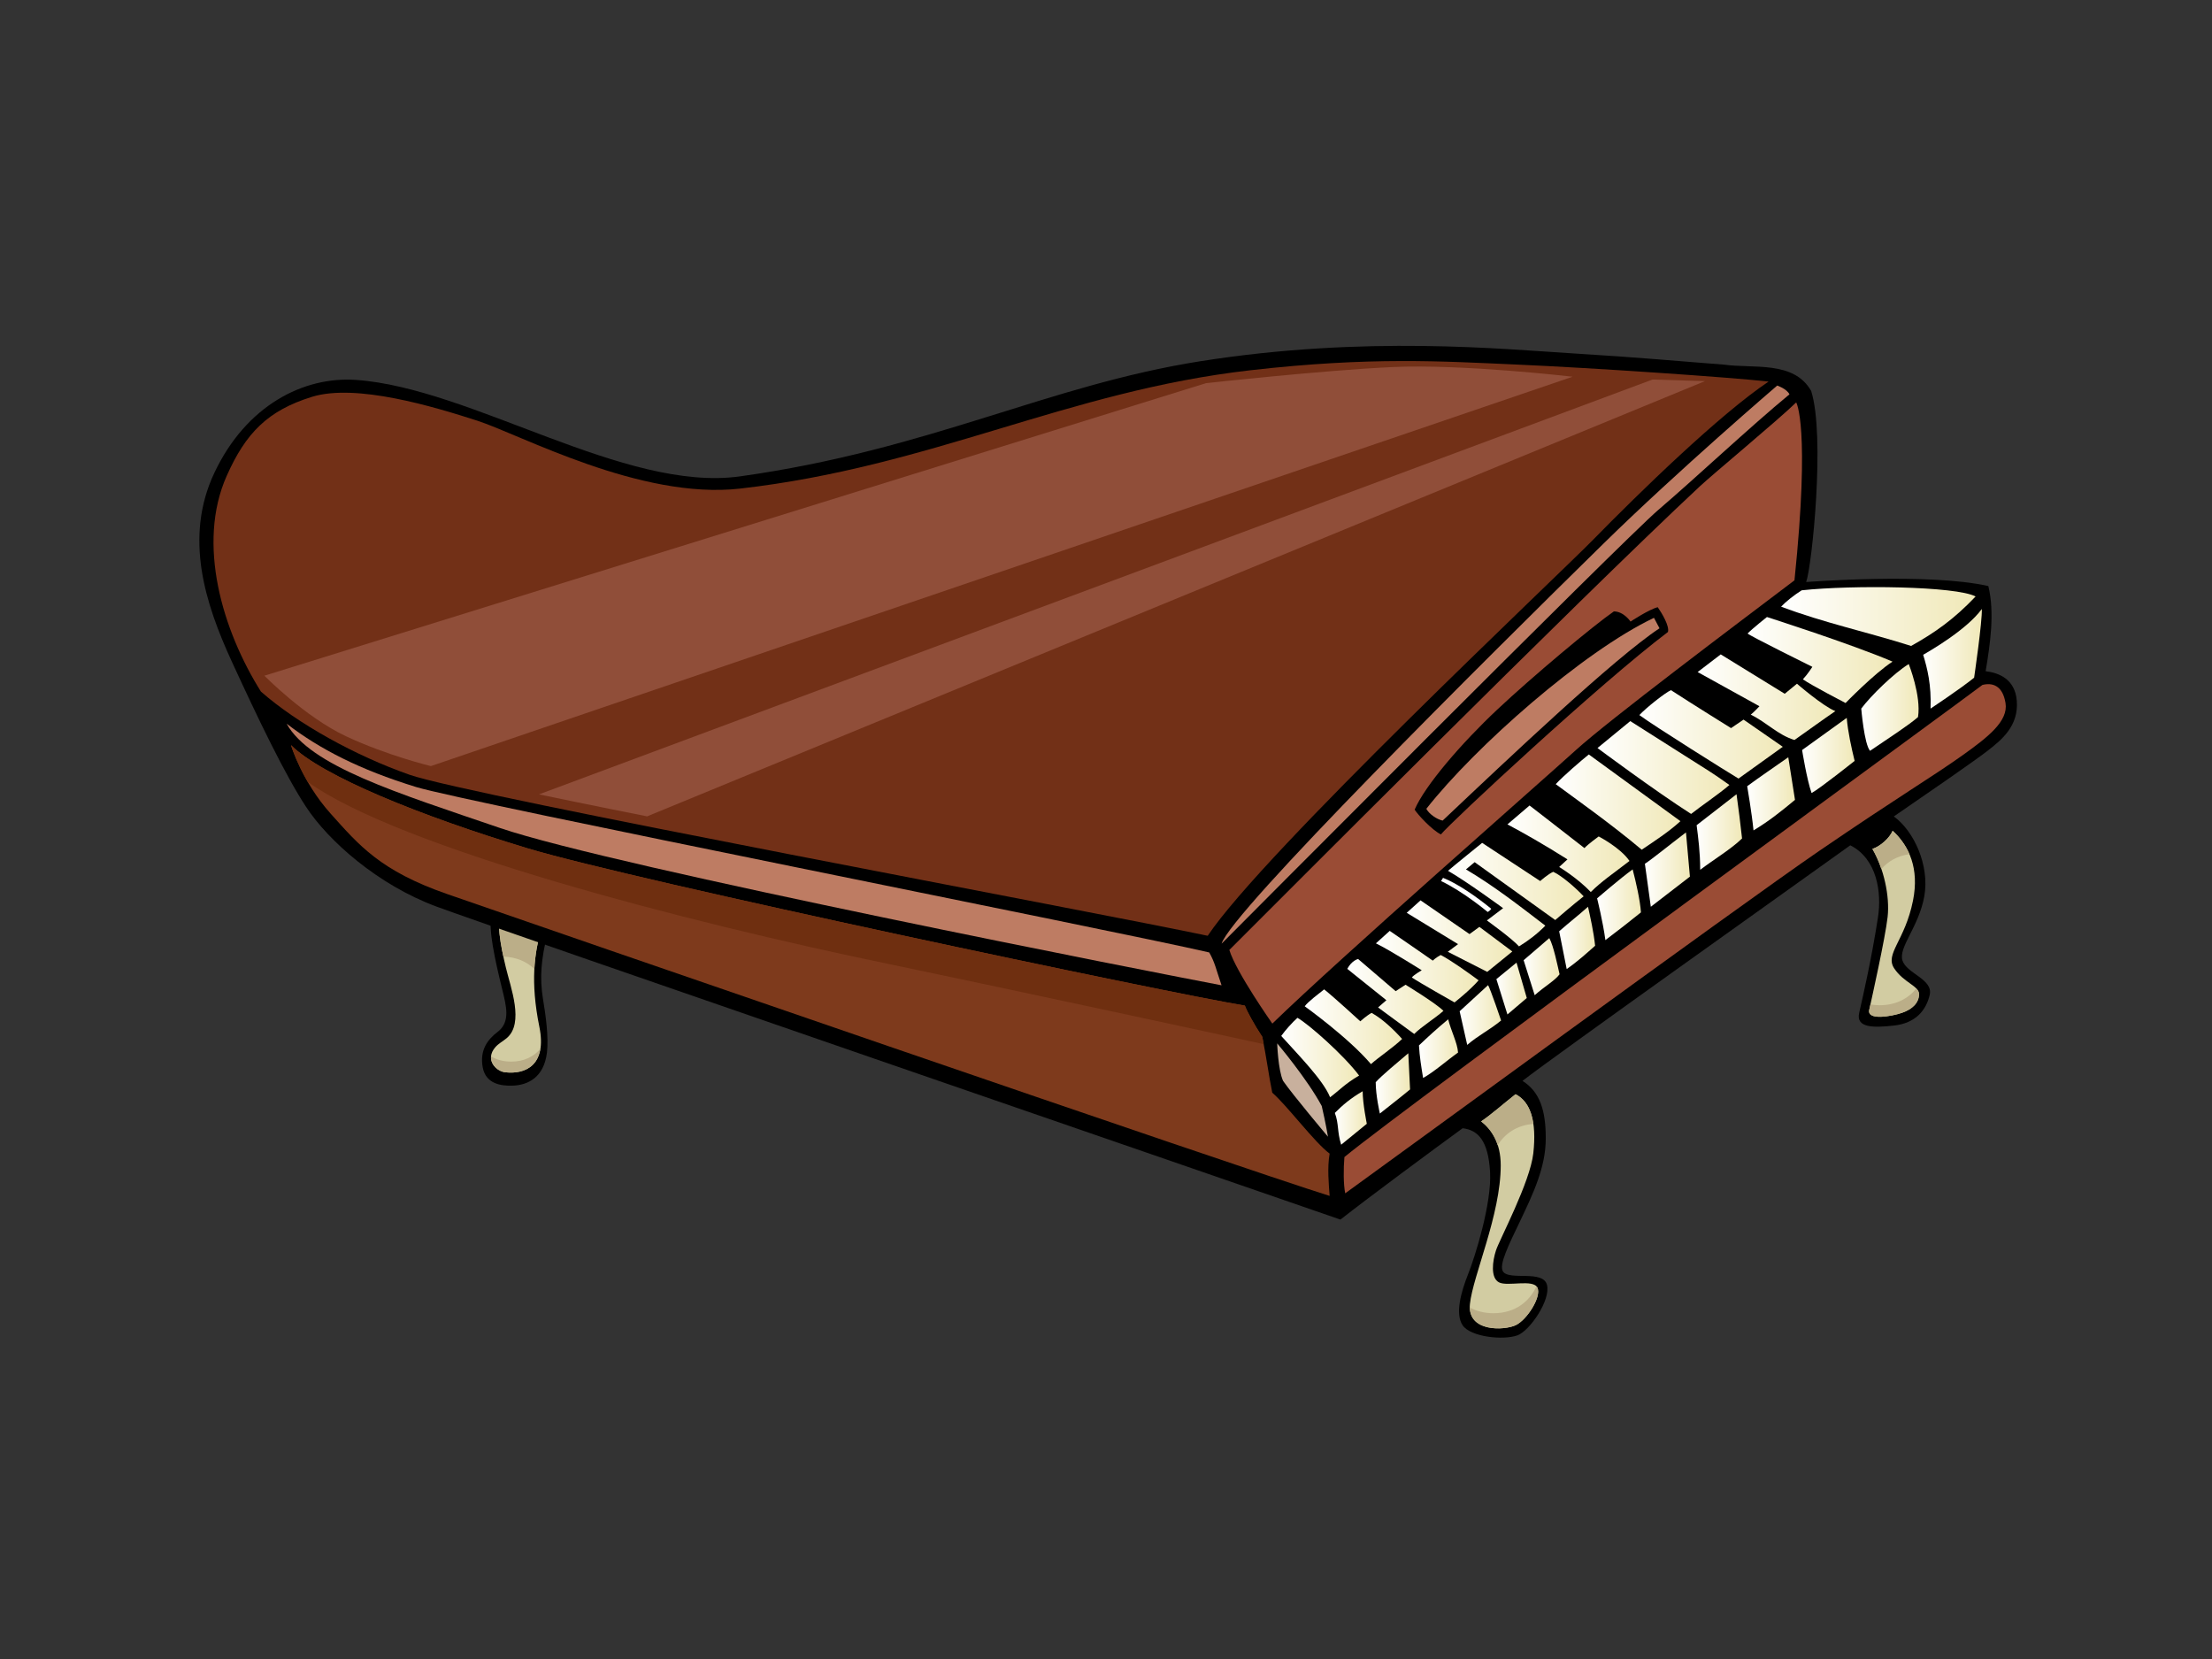 <?xml version="1.0" encoding="utf-8"?>
<!-- Generator: Adobe Illustrator 17.0.0, SVG Export Plug-In . SVG Version: 6.00 Build 0)  -->
<!DOCTYPE svg PUBLIC "-//W3C//DTD SVG 1.1//EN" "http://www.w3.org/Graphics/SVG/1.1/DTD/svg11.dtd">
<svg version="1.1" id="Layer_1" xmlns="http://www.w3.org/2000/svg" xmlns:xlink="http://www.w3.org/1999/xlink" x="0px" y="0px"
	 width="800px" height="600px" viewBox="0 0 800 600" enable-background="new 0 0 800 600" xml:space="preserve">
<rect x="0" y="0" width="800" height="600" fill="#333333" stroke="none"/>
<g>
	<path d="M197.987,337.769c1.581-6.296,4.567-12.693-0.549-17.652c-3.633-3.526-12.057-7.743-15.886-2.423
		c-4.716,6.551-4.803,15.69-3.332,24.375c0.904,5.344,2.135,10.515,3.404,15.704c1.472,6.012,3.084,11.846-1.649,15.425
		c-3.574,2.703-6.565,6.586-5.381,12.881c1.152,6.139,7.027,6.651,10.578,6.566c5.857-0.138,11.548-3.041,12.639-11.941
		c0.683-5.572-0.504-13.904-1.403-19.232C195.078,353.59,195.738,346.723,197.987,337.769z"/>
	<path fill="#D2CCA2" d="M195.063,371.339c2.814,13.895-4.966,17.32-12.431,16.455c-3.232-0.374-7.361-4.585-3.507-9.037
		c1.202-1.386,2.796-2.177,4.123-3.294c6.44-5.409,1.404-18.382-0.298-25.552c-1.854-7.816-3.763-16.807-1.58-24.862
		c2.027-7.469,8.444-5.299,12.383-3.056c5.407,3.078,3.855,6.488,1.748,14.658C193.394,344.821,191.72,354.811,195.063,371.339z"/>
	<path fill="#BBAE88" d="M184.88,383.948c-2.758,0-5.1-0.651-7.049-1.741c-0.08-0.014-0.164-0.02-0.24-0.036
		c-0.185,2.994,2.666,5.347,5.042,5.622c5.726,0.665,11.603-1.236,12.767-8.424C193.05,382.119,189.546,383.948,184.88,383.948z"/>
	<path fill="#BBAE88" d="M193.264,350.457c0.289-5.398,1.21-9.823,2.238-13.807c2.107-8.17,3.658-11.58-1.748-14.658
		c-3.939-2.243-10.356-4.413-12.383,3.056c-1.824,6.733-0.784,14.113,0.688,20.921C186.802,346.13,190.547,347.836,193.264,350.457z
		"/>
	<path d="M729.395,253.387c-0.643-7.63-6.215-10.029-11.26-10.638c1.616-9.637,3.331-21.191,0.975-30.784
		c-21.435-4.915-65.886-1.47-65.886-1.47c2.112-5.836,6.943-52.835,1.811-69.116c-6.339-11.058-20.833-7.985-31.703-9.521
		c-16.305-1.231-29.361-2.521-54.433-4.047c-25.069-1.526-75.031-6.591-134.783,2.834c-55.284,8.721-97.926,32.048-166.495,41.641
		c-41.787,5.845-97.14-31.976-138.853-34.883c-19.003-1.324-39.716,9.207-51.236,33.589c-11.048,23.386-3.377,47.199,6.306,68.28
		c9.683,21.081,19.272,40.981,26.799,52.47c8.108,12.373,26.005,28.29,47.273,36.154c21.268,7.863,292.607,101.262,326.876,113.182
		c10.569-8.295,32.839-24.751,44.197-33.036c5.571,0.654,9.275,4.497,9.917,15.834c0.641,11.337-5.407,30.562-7.955,36.974
		c-2.546,6.411-4.75,14.321-1.963,18.464c2.784,4.143,14.429,5.507,19.774,3.645c4.424-1.539,12.214-12.862,10.714-18.313
		c-1.5-5.45-13.438-1.445-15.846-4.718c-1.717-2.329,2.108-9.854,6.102-18.236c4.81-10.096,9.32-19.578,9.32-29.978
		c0-10.05-2.078-16.805-8.42-20.8c11.143-8.721,100.985-72.557,118.556-85.201c9.662,4.912,11.424,16.971,10.003,26.121
		c-2.3,14.821-5.228,27.637-6.789,34.487c-1.226,5.377,4.926,5.45,12.643,4.578c7.714-0.872,11.569-5.45,12.868-11.112
		c1.297-5.663-8.361-7.665-9.869-12.433c-1.509-4.769,5.998-12.209,7.929-23.328c1.927-11.119-3.799-23.526-11.043-28.748
		c11.471-7.88,28.935-19.882,33.97-23.794C723.931,267.57,730.163,262.514,729.395,253.387z"/>
	<path fill="#723017" d="M639.637,138.001c-17.735,11.902-46.538,39.902-63.706,57.441
		c-12.593,12.865-119.037,112.878-139.146,142.997c-40.459-8.601-267.038-50.643-288.72-58.258
		c-19.489-6.845-40.41-18.387-53.696-30.06c-13.886-22.118-23.314-53.419-12.377-78.026c6.871-15.455,14.814-23.603,30.795-28.566
		c15.981-4.965,44.152,3.559,59.78,8.599c15.629,5.041,58.992,28.691,95.104,24.575c69.376-7.907,118.232-35.231,184.521-42.789
		c43.623-4.973,69.418-3.245,96.564-2.058C575.903,133.044,626.051,136.465,639.637,138.001z"/>
	<path fill="#BE7C63" d="M647.185,142.609c-14.141,11.655-34.663,30.908-47.402,41.775
		c-12.739,10.867-157.97,156.898-157.97,156.898c3.427-11.337,94.944-102.336,138.041-144.61
		c27.085-26.567,62.905-57.233,62.905-57.233S646.187,140.602,647.185,142.609z"/>
	<path fill="#9A4C35" d="M648.996,209.882c-21.17,16.036-67.183,50.588-79.104,61.436c-11.921,10.848-85.522,75.332-109.736,98.878
		c0,0-13.134-18.654-15.55-26.64c12.57-12.5,125.673-126.159,170.275-167.771c4.628-4.32,28.093-23.789,34.736-30.241
		C649.616,145.543,654.758,153.973,648.996,209.882z"/>
	<linearGradient id="SVGID_1_" gradientUnits="userSpaceOnUse" x1="644.165" y1="222.98" x2="714.513" y2="222.98">
		<stop  offset="0" style="stop-color:#FFFFFF"/>
		<stop  offset="1" style="stop-color:#F0E8B7"/>
	</linearGradient>
	<path fill="url(#SVGID_1_)" d="M714.513,215.718c-7.903,8.307-14.76,13.103-23.332,17.899
		c-15.398-4.915-31.618-8.378-47.016-14.212c1.661-1.772,4.661-4.169,7.446-5.913C670.039,211.529,707.325,211.964,714.513,215.718z
		"/>
	<path d="M589.698,224.802c0,0,6.732-4.441,9.84-5.195c1.511,2.152,4.301,6.807,3.7,8.958
		c-24.365,18.374-78.707,68.946-82.123,73.221c-3.43-1.744-8.356-7.194-9.493-8.966c3.707-8.693,16.983-24.079,29.85-36.163
		c12.865-12.084,34.666-30.314,42.213-35.537C587.331,221.157,589.698,224.802,589.698,224.802z"/>
	<linearGradient id="SVGID_2_" gradientUnits="userSpaceOnUse" x1="695.539" y1="238.257" x2="716.763" y2="238.257">
		<stop  offset="0" style="stop-color:#FFFFFF"/>
		<stop  offset="1" style="stop-color:#F0E8B7"/>
	</linearGradient>
	<path fill="url(#SVGID_2_)" d="M713.967,245.103c-5.427,4.355-15.757,11.163-15.757,11.163c0.329-8.547-1.159-14.533-2.67-19.447
		c2.109-1.23,15.642-8.939,21.213-16.569C716.966,224.609,713.967,245.103,713.967,245.103z"/>
	<linearGradient id="SVGID_3_" gradientUnits="userSpaceOnUse" x1="632.04" y1="238.703" x2="684.465" y2="238.703">
		<stop  offset="0" style="stop-color:#FFFFFF"/>
		<stop  offset="1" style="stop-color:#F0E8B7"/>
	</linearGradient>
	<path fill="url(#SVGID_3_)" d="M684.465,239.285c-6.641,4.3-16.998,14.97-16.998,14.97s-12.41-6.424-15.429-8.575
		c1.672-1.755,3.43-4.506,3.43-4.506s-22.964-11.356-23.429-12.063c1.811-1.845,6.998-5.96,6.998-5.96
		S669.372,232.834,684.465,239.285z"/>
	<path fill="#BE7C63" d="M600.183,227.226c-16.284,10.756-54.634,47.051-78.427,69.547c-2.143-0.436-4.926-2.398-5.904-4.26
		c17.762-22.556,56.616-56.857,82.332-69.066L600.183,227.226z"/>
	<linearGradient id="SVGID_4_" gradientUnits="userSpaceOnUse" x1="613.975" y1="252.15" x2="663.789" y2="252.15">
		<stop  offset="0" style="stop-color:#FFFFFF"/>
		<stop  offset="1" style="stop-color:#F0E8B7"/>
	</linearGradient>
	<path fill="url(#SVGID_4_)" d="M645.47,250.913l4.426-3.634c0,0,9.463,8.192,13.893,9.909c-4.528,3.072-9.963,7.064-14.794,10.444
		c-6.039-1.844-10.076-6.396-15.812-9.161c1.428-1.162,3.142-3.052,3.142-3.052l-22.35-12.361l8.35-6.388L645.47,250.913z"/>
	<linearGradient id="SVGID_5_" gradientUnits="userSpaceOnUse" x1="673.15" y1="255.855" x2="693.884" y2="255.855">
		<stop  offset="0" style="stop-color:#FFFFFF"/>
		<stop  offset="1" style="stop-color:#F0E8B7"/>
	</linearGradient>
	<path fill="url(#SVGID_5_)" d="M693.678,259.339c-3.496,3.057-10.781,7.707-17.354,12.213c-2.115-2.456-3.174-15.286-3.174-15.286
		c3.461-4.627,11.738-12.729,17.173-16.108C690.323,240.158,694.896,251.639,693.678,259.339z"/>
	<path fill="#9A4C35" d="M725.322,254.259c1.072,6.541-6.292,12.309-15.642,18.968c-10.713,7.63-22.927,14.825-51.64,34.446
		c-28.713,19.621-165.75,119.84-171.525,123.907c-0.651-3.166-0.664-8.916-0.293-13.111
		c21.217-17.612,225.312-166.45,230.744-170.75C720.396,246.847,724.252,247.719,725.322,254.259z"/>
	<linearGradient id="SVGID_6_" gradientUnits="userSpaceOnUse" x1="592.898" y1="265.593" x2="644.769" y2="265.593">
		<stop  offset="0" style="stop-color:#FFFFFF"/>
		<stop  offset="1" style="stop-color:#F0E8B7"/>
	</linearGradient>
	<path fill="url(#SVGID_6_)" d="M604.326,249.605c7.548,4.914,21.725,13.725,21.725,13.725l4.53-3.071l14.188,9.83l-16.015,11.493
		c-3.961-2.384-30.141-18.752-35.856-22.966C595.328,255.999,602.214,250.526,604.326,249.605z"/>
	<linearGradient id="SVGID_7_" gradientUnits="userSpaceOnUse" x1="651.754" y1="273.223" x2="670.753" y2="273.223">
		<stop  offset="0" style="stop-color:#FFFFFF"/>
		<stop  offset="1" style="stop-color:#F0E8B7"/>
	</linearGradient>
	<path fill="url(#SVGID_7_)" d="M670.753,275.185c0,0-12.572,10.029-15.571,11.628c-1.713-4.796-3.428-15.552-3.428-15.552
		l16.143-11.627C668.326,264.72,669.61,270.534,670.753,275.185z"/>
	<linearGradient id="SVGID_8_" gradientUnits="userSpaceOnUse" x1="577.756" y1="277.584" x2="625.468" y2="277.584">
		<stop  offset="0" style="stop-color:#FFFFFF"/>
		<stop  offset="1" style="stop-color:#F0E8B7"/>
	</linearGradient>
	<path fill="url(#SVGID_8_)" d="M589.612,260.798l25.43,16.133c0,0,4.816,2.918,10.426,6.976
		c-4.285,3.634-10.024,7.428-13.856,10.464c-12.999-8.284-33.856-23.835-33.856-23.835L589.612,260.798z"/>
	<path fill="#BE7C63" d="M150.497,284.639c17.663,5.43,252.153,51.805,286.834,59.825c2.057,3.623,2.416,5.892,4.463,11.882
		c-21.045-3.978-219.77-42.824-260.959-56.893c-37.406-12.778-68.622-22.375-77.18-37.727
		C115.591,270.892,130.026,278.347,150.497,284.639z"/>
	<path fill="#7E3A1C" d="M190.756,306.794c38.483,11.623,232.227,52.453,259.457,56.895c0.841,2.199,3.305,6.728,6.313,11.317
		c1.504,7.34,2.405,14.377,3.607,20.188c5.267,4.51,15.333,18.047,20.745,22.025c-0.902,5.199-0.301,11.01,0,15.293
		c-30.754-9.536-288.125-98.374-319.12-109.151c-24.229-8.424-31.872-17.61-42.226-29.154
		c-10.354-11.543-14.293-24.732-14.293-24.732C116.324,280.615,152.275,295.171,190.756,306.794z"/>
	<path fill="#6F2F10" d="M321.127,348.585c34.225,7.085,124.735,26.565,135.919,29.056c-0.168-0.872-0.34-1.751-0.52-2.635
		c-3.007-4.589-5.472-9.117-6.313-11.317c-27.23-4.442-220.974-45.272-259.457-56.895c-38.482-11.623-74.433-26.179-85.517-37.32
		c0,0,1.784,5.935,6.07,13.323C144.665,306.617,247.438,333.325,321.127,348.585z"/>
	<linearGradient id="SVGID_9_" gradientUnits="userSpaceOnUse" x1="631.897" y1="287.103" x2="649.184" y2="287.103">
		<stop  offset="0" style="stop-color:#FFFFFF"/>
		<stop  offset="1" style="stop-color:#F0E8B7"/>
	</linearGradient>
	<path fill="url(#SVGID_9_)" d="M649.184,289.283c-5.168,4.283-9.43,7.704-15.001,11.045c-0.57-5.958-2.285-15.986-2.285-15.986
		c4.714-3.489,10.143-7.123,14.855-10.466L649.184,289.283z"/>
	<linearGradient id="SVGID_10_" gradientUnits="userSpaceOnUse" x1="562.648" y1="290.084" x2="607.755" y2="290.084">
		<stop  offset="0" style="stop-color:#FFFFFF"/>
		<stop  offset="1" style="stop-color:#F0E8B7"/>
	</linearGradient>
	<path fill="url(#SVGID_10_)" d="M607.754,296.987c-4.285,3.924-9.469,7.249-13.999,10.32c-11.571-9.738-24.857-19.04-31.108-23.702
		c2.823-3.041,9.25-8.564,11.966-10.744C574.614,272.86,599.184,290.738,607.754,296.987z"/>
	<linearGradient id="SVGID_11_" gradientUnits="userSpaceOnUse" x1="613.612" y1="300.911" x2="630.038" y2="300.911">
		<stop  offset="0" style="stop-color:#FFFFFF"/>
		<stop  offset="1" style="stop-color:#F0E8B7"/>
	</linearGradient>
	<path fill="url(#SVGID_11_)" d="M630.038,303.236c-3.856,3.779-10.141,7.557-15.142,11.336c0-6.395-0.713-11.626-1.284-16.132
		l14.428-11.192C628.754,292.338,629.437,297.709,630.038,303.236z"/>
	<linearGradient id="SVGID_12_" gradientUnits="userSpaceOnUse" x1="545.187" y1="306.968" x2="589.328" y2="306.968">
		<stop  offset="0" style="stop-color:#FFFFFF"/>
		<stop  offset="1" style="stop-color:#F0E8B7"/>
	</linearGradient>
	<path fill="url(#SVGID_12_)" d="M573.043,306.726c1.116-1.288,5.142-4.214,5.142-4.214s7.819,4.011,11.143,8.863
		c-6.002,4.654-10.002,7.27-14.002,11.24c-4.714-4.989-11.429-9.059-11.429-9.059s1.715-1.598,3.001-2.76
		c-8.999-5.668-15.714-9.449-21.712-12.645l7.999-6.832C553.185,291.32,563.187,299.024,573.043,306.726z"/>
	<linearGradient id="SVGID_13_" gradientUnits="userSpaceOnUse" x1="594.898" y1="314.501" x2="611.181" y2="314.501">
		<stop  offset="0" style="stop-color:#FFFFFF"/>
		<stop  offset="1" style="stop-color:#F0E8B7"/>
	</linearGradient>
	<path fill="url(#SVGID_13_)" d="M611.181,317.044l-14.141,10.901c-0.607-4.609-1.537-10.943-2.143-15.551
		c2.416-1.536,9.286-7.123,14.857-11.337L611.181,317.044z"/>
	<path fill="#D2CCA2" d="M691.869,325.686c-2.912,14.582-10.258,19.268-6.829,24.5c3.427,5.233,8.998,6.322,8.998,9.374
		c0,3.053-2.355,5.45-6.214,6.759c-3.857,1.308-12.643,2.834-11.785-1.09c0.857-3.925,5.785-25.944,6.643-33.575
		c0.857-7.63-1.445-17.748-5.503-24.632c2.786-0.872,6.193-3.88,7.321-6.556C690.541,305.995,694.167,314.174,691.869,325.686z"/>
	<linearGradient id="SVGID_14_" gradientUnits="userSpaceOnUse" x1="523.7" y1="323.556" x2="572.756" y2="323.556">
		<stop  offset="0" style="stop-color:#FFFFFF"/>
		<stop  offset="1" style="stop-color:#F0E8B7"/>
	</linearGradient>
	<path fill="url(#SVGID_14_)" d="M557.041,318.646c0,0,2.883-2.573,4.714-3.345c3.143,1.454,8.143,5.815,11.001,8.867
		c-3.488,2.695-10.285,8.574-10.285,8.574l-29.142-20.929l-3.145,2.616c9.856,5.815,18.857,12.791,28.713,20.349
		c-2.999,3.052-6.283,5.523-9.534,7.499c-2.415-2.766-11.607-9.388-11.607-9.388l5.867-4.436c0,0-12.982-9.521-19.924-13.517
		c2.113-1.841,12.342-10.1,12.342-10.1L557.041,318.646z"/>
	<linearGradient id="SVGID_15_" gradientUnits="userSpaceOnUse" x1="577.613" y1="327.218" x2="593.469" y2="327.218">
		<stop  offset="0" style="stop-color:#FFFFFF"/>
		<stop  offset="1" style="stop-color:#F0E8B7"/>
	</linearGradient>
	<path fill="url(#SVGID_15_)" d="M590.468,314.428c1.21,4.608,2.716,11.19,3.001,15.55c-4.143,3.343-8.429,6.687-12.857,10.029
		c-0.857-6.54-2.999-15.115-2.999-15.115S586.042,317.627,590.468,314.428z"/>
	<path fill="#FFFFFF" d="M539.329,328.673c-0.429,0.727-1.286,1.163-1.286,1.163s-8.858-7.412-16.859-11.191l0.714-1.163
		C527.331,319.633,534.186,324.457,539.329,328.673z"/>
	<linearGradient id="SVGID_16_" gradientUnits="userSpaceOnUse" x1="508.757" y1="338.556" x2="546.948" y2="338.556">
		<stop  offset="0" style="stop-color:#FFFFFF"/>
		<stop  offset="1" style="stop-color:#F0E8B7"/>
	</linearGradient>
	<polygon fill="url(#SVGID_16_)" points="531.47,337.829 535.042,335.213 546.949,344.119 537.889,351.492 523.614,344.225 
		527.327,341.462 508.757,330.125 513.756,325.62 	"/>
	<linearGradient id="SVGID_17_" gradientUnits="userSpaceOnUse" x1="563.898" y1="339.209" x2="576.899" y2="339.209">
		<stop  offset="0" style="stop-color:#FFFFFF"/>
		<stop  offset="1" style="stop-color:#F0E8B7"/>
	</linearGradient>
	<path fill="url(#SVGID_17_)" d="M574.329,327.945c0.857,3.924,2.011,8.908,2.57,14.097c-3.142,2.761-6.287,5.668-10.285,8.429
		l-2.716-13.66C568.042,333.178,570.755,331.144,574.329,327.945z"/>
	<linearGradient id="SVGID_18_" gradientUnits="userSpaceOnUse" x1="551.043" y1="349.602" x2="564.04" y2="349.602">
		<stop  offset="0" style="stop-color:#FFFFFF"/>
		<stop  offset="1" style="stop-color:#F0E8B7"/>
	</linearGradient>
	<path fill="url(#SVGID_18_)" d="M564.04,352.363c-1.715,2.323-5.234,4.231-8.998,7.559l-4-12.645l9.286-7.995
		C561.885,342.074,563.326,349.311,564.04,352.363z"/>
	<linearGradient id="SVGID_19_" gradientUnits="userSpaceOnUse" x1="497.615" y1="349.603" x2="534.756" y2="349.603">
		<stop  offset="0" style="stop-color:#FFFFFF"/>
		<stop  offset="1" style="stop-color:#F0E8B7"/>
	</linearGradient>
	<path fill="url(#SVGID_19_)" d="M518.185,347.422c0,0,0.999-1.017,2.857-2.036c3.623,1.843,10.394,6.701,13.714,9.16
		c-3.14,3.634-8.713,7.994-8.713,7.994s-12.713-7.172-15.429-9.015c0.572-0.874,3.571-2.616,3.571-2.616s-11.488-7.261-16.57-9.735
		l4.999-4.51C507.099,339.708,518.185,347.422,518.185,347.422z"/>
	<linearGradient id="SVGID_20_" gradientUnits="userSpaceOnUse" x1="487.259" y1="360.395" x2="522.043" y2="360.395">
		<stop  offset="0" style="stop-color:#FFFFFF"/>
		<stop  offset="1" style="stop-color:#F0E8B7"/>
	</linearGradient>
	<path fill="url(#SVGID_20_)" d="M508.329,356.144c0,0,10.994,6.679,13.714,9.446c-3.216,2.834-8,5.743-10.57,8.359
		c-1.788-1.257-13.072-9.592-13.072-9.592l3.001-2.616l-14.143-11.337c1.7-3.138,3.927-3.563,3.927-3.563l13.571,11.629
		L508.329,356.144z"/>
	<linearGradient id="SVGID_21_" gradientUnits="userSpaceOnUse" x1="527.9" y1="367.099" x2="542.898" y2="367.099">
		<stop  offset="0" style="stop-color:#FFFFFF"/>
		<stop  offset="1" style="stop-color:#F0E8B7"/>
	</linearGradient>
	<path fill="url(#SVGID_21_)" d="M542.898,369.082c-4.53,3.686-8.284,5.375-12.256,8.826l-2.742-12.172l10.284-9.446
		C539.093,357.827,542.898,369.082,542.898,369.082z"/>
	<linearGradient id="SVGID_22_" gradientUnits="userSpaceOnUse" x1="471.87" y1="371.334" x2="507.095" y2="371.334">
		<stop  offset="0" style="stop-color:#FFFFFF"/>
		<stop  offset="1" style="stop-color:#F0E8B7"/>
	</linearGradient>
	<path fill="url(#SVGID_22_)" d="M491.971,369.371c0,0,2.144-1.962,4.073-3.052c3.927,2.151,8.029,6.06,11.051,9.439
		c-3.37,3.224-8.481,6.588-11.265,9.092c-8.144-9.593-23.96-20.913-23.96-20.913c1.2-1.676,4.978-4.469,7.03-6.122
		C482.87,361.005,491.971,369.371,491.971,369.371z"/>
	<linearGradient id="SVGID_23_" gradientUnits="userSpaceOnUse" x1="513.186" y1="379.255" x2="527.322" y2="379.255">
		<stop  offset="0" style="stop-color:#FFFFFF"/>
		<stop  offset="1" style="stop-color:#F0E8B7"/>
	</linearGradient>
	<path fill="url(#SVGID_23_)" d="M527.322,380.674c-3.924,2.764-8.711,7.041-12.637,9.19c-0.643-3.924-1.286-7.849-1.5-11.773
		c3.213-3.052,6.478-6.063,10.572-9.446C524.806,372.901,527.115,377.22,527.322,380.674z"/>
	<linearGradient id="SVGID_24_" gradientUnits="userSpaceOnUse" x1="463.376" y1="382.476" x2="491.544" y2="382.476">
		<stop  offset="0" style="stop-color:#FFFFFF"/>
		<stop  offset="1" style="stop-color:#F0E8B7"/>
	</linearGradient>
	<path fill="url(#SVGID_24_)" d="M491.544,388.992c-4.928,2.834-7.286,5.45-10.499,7.849c-2.525-6.309-11.811-15.62-17.668-22.176
		c1.464-2.085,3.973-4.859,5.858-6.554C473.362,370.417,486.186,381.798,491.544,388.992z"/>
	<linearGradient id="SVGID_25_" gradientUnits="userSpaceOnUse" x1="497.544" y1="391.827" x2="509.971" y2="391.827">
		<stop  offset="0" style="stop-color:#FFFFFF"/>
		<stop  offset="1" style="stop-color:#F0E8B7"/>
	</linearGradient>
	<path fill="url(#SVGID_25_)" d="M509.971,394.007c-4.828,3.992-7.714,6.105-10.928,8.721c0,0-1.5-6.541-1.5-11.337
		c2.356-2.616,7.862-7.085,11.786-10.465L509.971,394.007z"/>
	<path fill="#D2CCA2" d="M554.542,417.117c-1.161,10.434-12.214,31.176-13.5,35.1c-1.286,3.924-2.023,9.92,1.07,11.555
		c3.098,1.635,12.429-1.308,13.931,1.962c1.498,3.271-3.778,11.609-7.89,13.544c-4.112,1.934-17.61,2.589-16.538-7.658
		c1.07-10.247,11.142-32.258,11.142-50.143c0-8.285-3.428-13.081-7.072-15.915c3.856-2.616,7.715-6.104,12.429-9.811
		C553.548,398.516,555.828,405.562,554.542,417.117z"/>
	<path fill="#BBAE88" d="M690.582,308.928c-1.427-3.322-3.534-6.131-6.081-8.462c-1.129,2.676-4.536,5.684-7.321,6.556
		c1.275,2.16,2.348,4.657,3.232,7.276C682.823,311.512,686.219,309.523,690.582,308.928z"/>
	<path fill="#BBAE88" d="M693.058,357.5c-2.896,3.615-7.322,6.057-13.304,6.057c-1.16,0-2.241-0.114-3.286-0.286
		c-0.185,0.845-0.334,1.521-0.429,1.959c-0.858,3.924,7.927,2.398,11.785,1.09c3.859-1.309,6.214-3.706,6.214-6.759
		C694.038,358.779,693.66,358.126,693.058,357.5z"/>
	<path fill="#BBAE88" d="M541.666,414.184c2.57-4.177,6.866-7.239,12.902-7.708c-0.776-5.384-2.959-8.947-6.454-10.725
		c-4.714,3.706-8.573,7.194-12.429,9.811C538.085,407.428,540.372,410.177,541.666,414.184z"/>
	<path fill="#BBAE88" d="M555.677,465.217c-2.539,5.537-7.72,9.726-15.56,9.726c-3.32,0-6.149-0.768-8.517-2.053
		c0.167,8.882,12.625,8.238,16.552,6.389c4.112-1.935,9.388-10.274,7.89-13.544C555.951,465.536,555.825,465.37,555.677,465.217z"/>
	<linearGradient id="SVGID_26_" gradientUnits="userSpaceOnUse" x1="482.76" y1="404.33" x2="494.329" y2="404.33">
		<stop  offset="0" style="stop-color:#FFFFFF"/>
		<stop  offset="1" style="stop-color:#F0E8B7"/>
	</linearGradient>
	<path fill="url(#SVGID_26_)" d="M492.83,394.661c0,4.464,1.5,11.773,1.5,11.773s-4.994,4.077-9.279,7.565
		c-1.5-4.796-0.792-7.565-2.29-11.49C485.543,399.675,488.601,397.117,492.83,394.661z"/>
	<linearGradient id="SVGID_27_" gradientUnits="userSpaceOnUse" x1="541.185" y1="357.524" x2="552.184" y2="357.524">
		<stop  offset="0" style="stop-color:#FFFFFF"/>
		<stop  offset="1" style="stop-color:#F0E8B7"/>
	</linearGradient>
	<polygon fill="url(#SVGID_27_)" points="548.471,348.149 541.185,354.107 545.185,366.898 552.184,360.94 	"/>
	<path fill="#904E39" d="M155.835,277.066l412.921-140.825c0,0-39.997-4.651-65.141-3.488c-25.144,1.163-67.428,5.814-67.428,5.814
		L95.625,244.376c0,0,14.633,14.915,29.491,21.892C139.973,273.245,155.835,277.066,155.835,277.066z"/>
	<path fill="#C8B09D" d="M478.021,399.996c-5.271-9.835-16.109-22.648-16.109-22.648s0.324,9.587,2.128,13.563
		c3.608,5.202,16.235,20.19,16.235,20.19S479.485,406.254,478.021,399.996z"/>
	<path fill="#904E39" d="M194.934,287.294l402.713-150.027l18.99,0.568L234.033,295.252
		C234.033,295.252,211.132,290.703,194.934,287.294z"/>
</g>
</svg>
